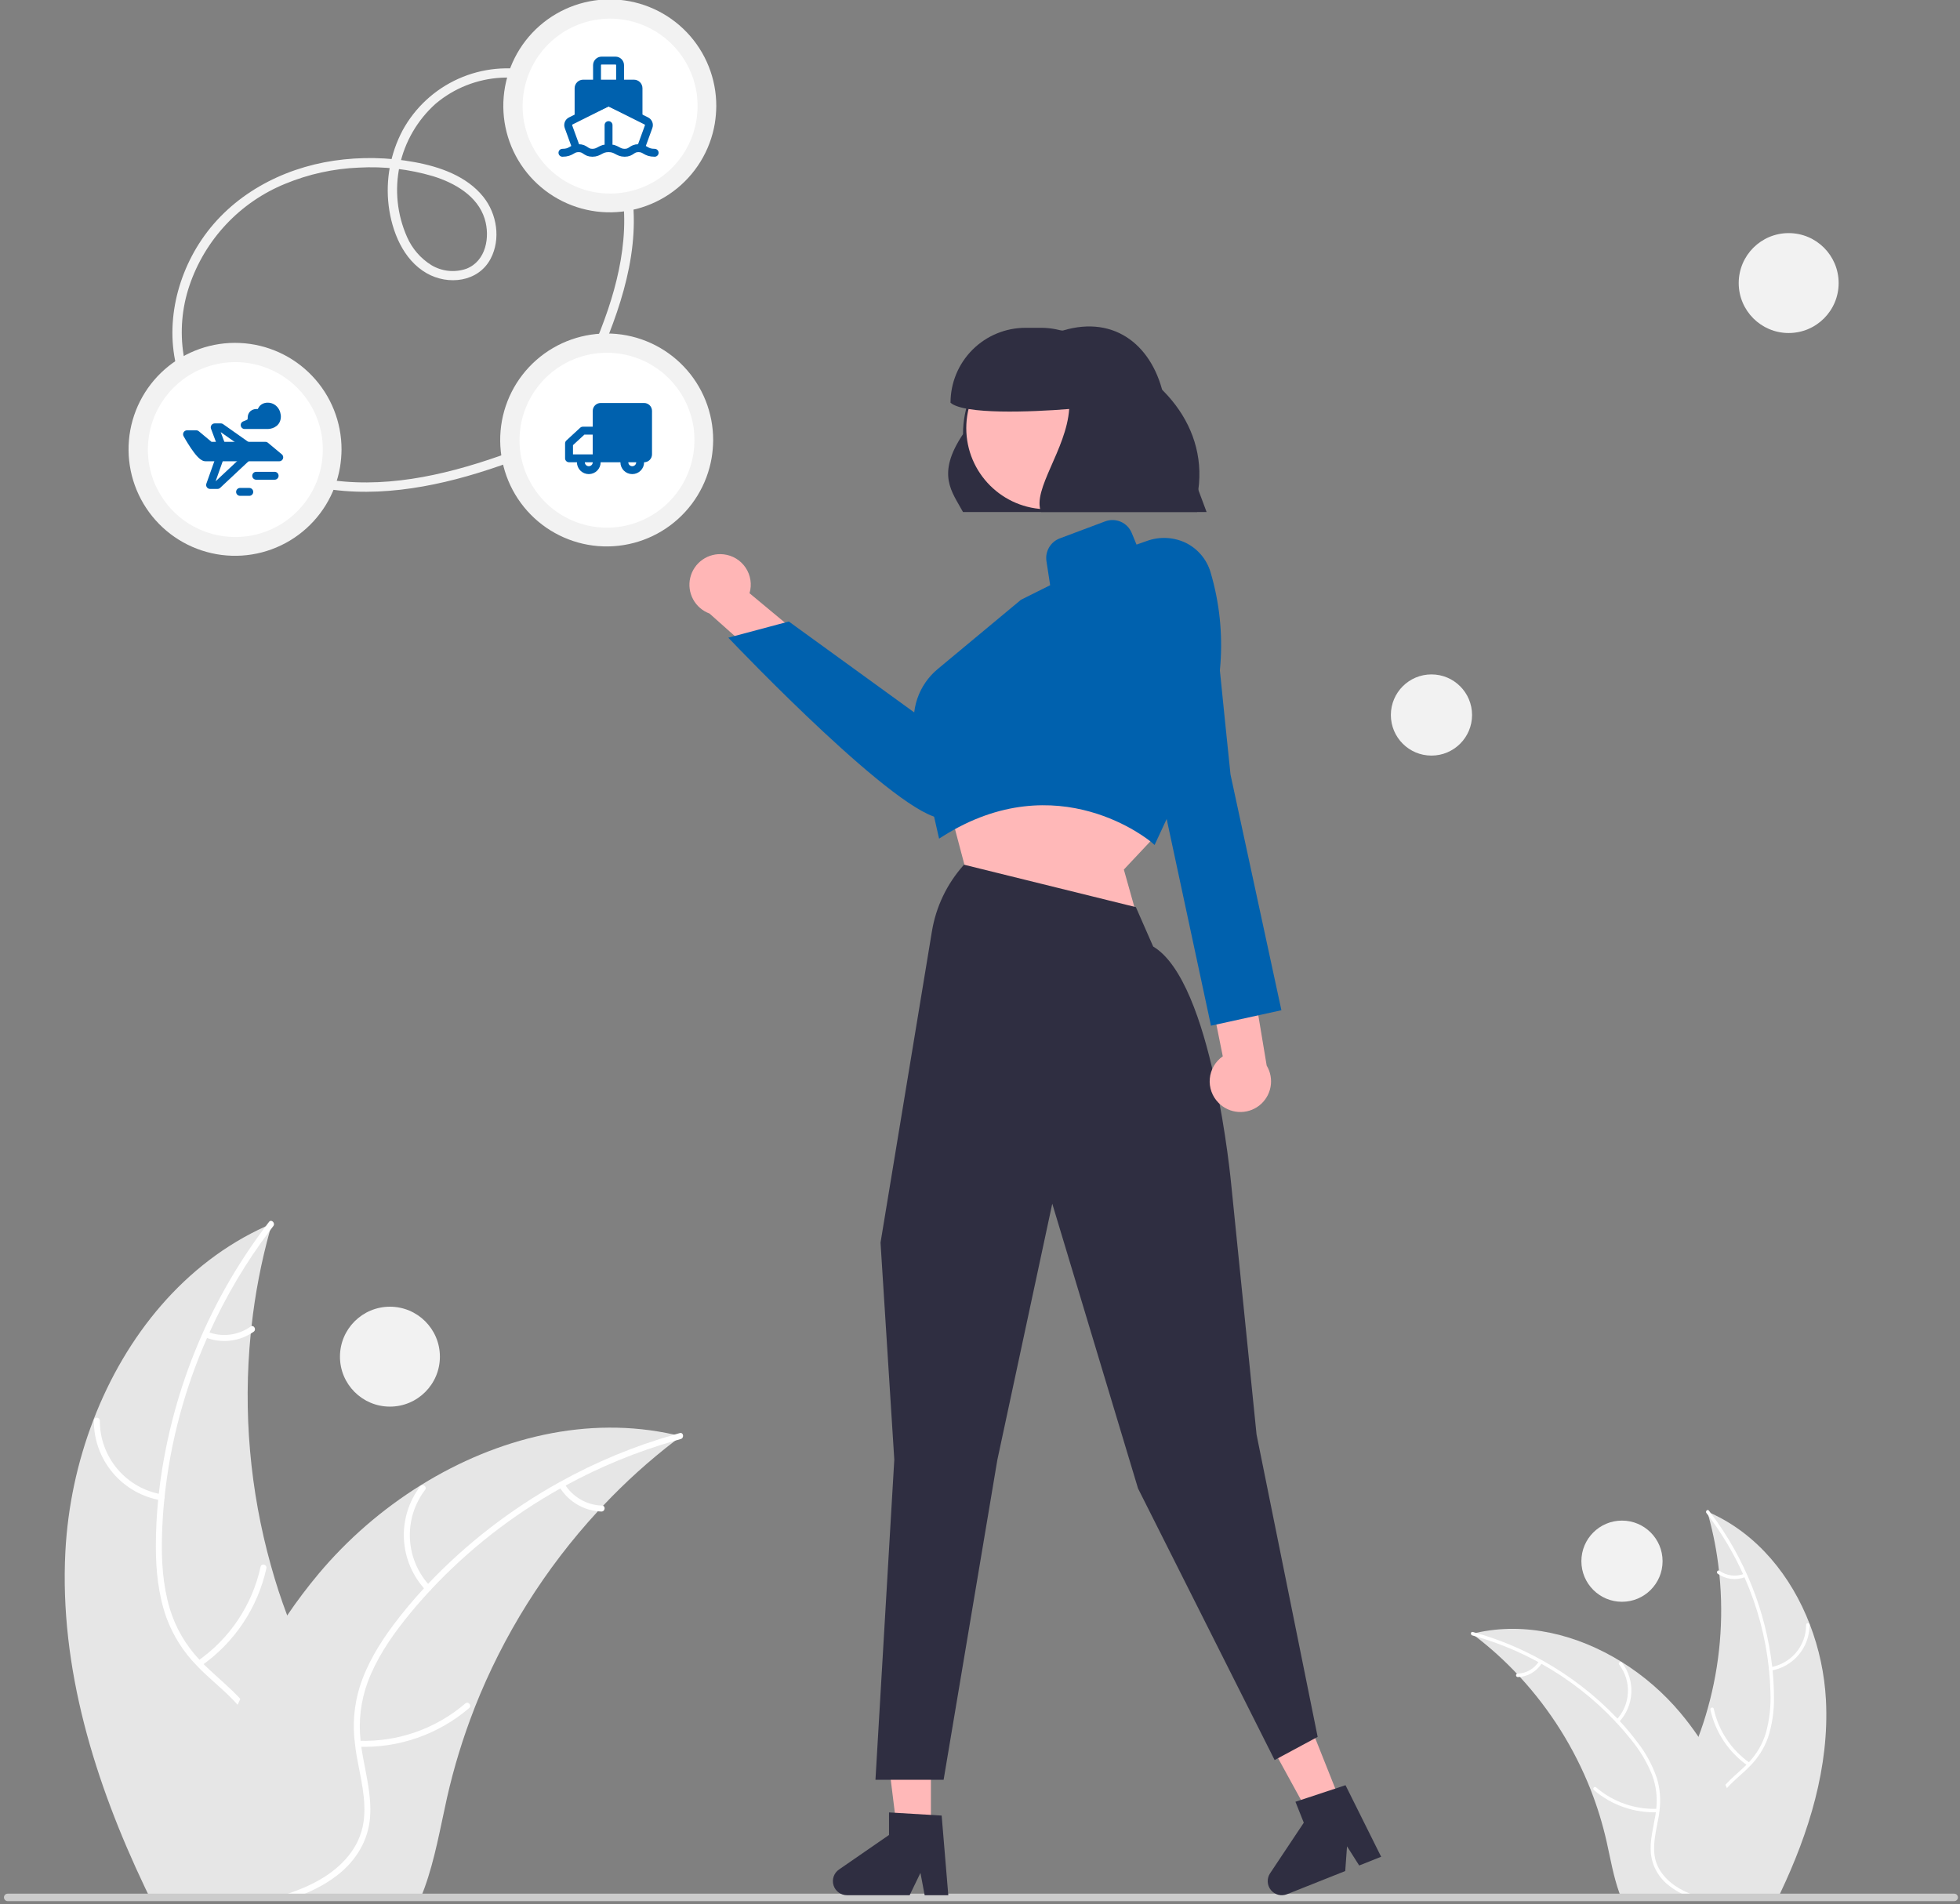 <svg width="496" height="482" viewBox="0 0 496 482" fill="none" xmlns="http://www.w3.org/2000/svg">
<rect x="0" y="0" width="496" height="482" fill="#808080" stroke="none"/>
<g clip-path="url(#clip0_8020_2400)">
<path d="M421.652 468.733C422.798 473.033 425.809 476.613 429.444 479.221C430.037 479.648 430.646 480.043 431.262 480.414C431.452 480.525 431.642 480.643 431.839 480.746C432.053 480.873 432.266 480.991 432.479 481.102H449.574C449.882 480.477 450.182 479.845 450.483 479.221C457.809 463.825 462.954 447.213 462.077 430.292C461.729 423.729 460.35 417.262 457.991 411.127C453.296 398.901 444.729 388.319 432.946 382.992C432.653 382.857 432.345 382.723 432.045 382.597C432.139 382.937 432.234 383.268 432.329 383.608C433.593 388.162 434.487 392.812 435 397.51C435.048 397.873 435.087 398.237 435.119 398.609C436.242 409.94 435.245 421.381 432.179 432.347C432.171 432.371 432.163 432.402 432.155 432.426C431.484 434.852 430.704 437.242 429.816 439.594C429.12 441.452 428.37 443.285 427.548 445.087C424.118 452.65 419.518 460.712 421.652 468.733Z" fill="#E6E6E6"/>
<path d="M431.826 382.951C431.992 383.172 432.158 383.386 432.324 383.607C435.795 388.207 438.743 393.18 441.112 398.433C441.239 398.694 441.357 398.955 441.46 399.223C444.707 406.559 446.792 414.355 447.64 422.332C447.65 422.387 447.655 422.443 447.656 422.498C447.854 424.363 447.972 426.244 448.02 428.125C448.196 431.651 447.814 435.182 446.89 438.589C446.047 441.371 444.57 443.92 442.575 446.034C442.377 446.247 442.179 446.461 441.966 446.666C441.808 446.832 441.634 446.998 441.468 447.156C439.872 448.681 438.125 450.096 436.623 451.732C435.935 452.466 435.314 453.259 434.766 454.103C433.892 455.518 433.328 457.101 433.11 458.749C432.892 460.397 433.026 462.073 433.502 463.666C434.577 467.665 437.034 471.04 439.548 474.256C440.804 475.868 442.1 477.496 443.223 479.219C443.634 479.836 444.013 480.46 444.361 481.1H445.356C445.024 480.46 444.661 479.836 444.266 479.219C441.381 474.675 437.279 470.771 435.153 465.768C433.715 462.393 433.28 458.568 435.098 455.257C435.631 454.294 436.275 453.397 437.019 452.586C438.465 450.95 440.196 449.551 441.768 448.073C442.163 447.701 442.551 447.322 442.922 446.927C444.892 444.926 446.411 442.528 447.38 439.893C448.476 436.546 448.995 433.037 448.913 429.516C448.913 427.272 448.794 425.011 448.573 422.767C448.549 422.482 448.518 422.19 448.486 421.898C446.87 407.773 441.502 394.339 432.94 382.99C432.782 382.769 432.616 382.556 432.45 382.342C432.111 381.9 431.486 382.516 431.826 382.951Z" fill="white"/>
<path d="M448.168 422.842C450.905 422.382 453.39 420.964 455.178 418.841C456.967 416.718 457.943 414.029 457.931 411.253C457.93 411.14 457.884 411.032 457.805 410.952C457.725 410.871 457.617 410.825 457.504 410.822C457.391 410.82 457.281 410.861 457.198 410.938C457.115 411.015 457.065 411.121 457.058 411.234C457.074 413.819 456.165 416.324 454.495 418.297C452.825 420.271 450.506 421.582 447.954 421.995C447.4 422.086 447.616 422.931 448.168 422.842V422.842Z" fill="white"/>
<path d="M442.797 446.193C438.146 442.942 434.892 438.058 433.682 432.514C433.563 431.965 432.716 432.179 432.836 432.728C434.105 438.494 437.502 443.57 442.349 446.942C442.812 447.263 443.257 446.512 442.797 446.193V446.193Z" fill="white"/>
<path d="M441.372 398.342C440.35 398.741 439.245 398.879 438.156 398.745C437.067 398.611 436.029 398.209 435.134 397.574C434.676 397.247 434.231 397.999 434.686 398.324C435.678 399.02 436.826 399.463 438.028 399.614C439.231 399.765 440.452 399.619 441.586 399.189C441.696 399.157 441.79 399.085 441.849 398.986C441.907 398.888 441.926 398.771 441.902 398.659C441.873 398.547 441.801 398.451 441.702 398.391C441.603 398.332 441.484 398.314 441.372 398.342Z" fill="white"/>
<path d="M372.54 413.513C372.816 413.726 373.101 413.939 373.377 414.161C377.129 417.032 380.642 420.204 383.881 423.644C384.133 423.905 384.386 424.174 384.631 424.443L384.639 424.451C392.318 432.786 398.39 442.47 402.548 453.013L402.572 453.084C402.579 453.107 402.587 453.123 402.595 453.147C404.244 457.367 405.572 461.705 406.571 466.124C407.535 470.439 408.325 475.062 409.835 479.22C410.064 479.86 410.317 480.492 410.585 481.1H445.723C445.604 480.476 445.478 479.844 445.351 479.22C443.564 470.062 440.77 461.13 437.021 452.586C436.895 452.301 436.769 452.017 436.626 451.732C434.691 447.511 432.415 443.453 429.822 439.601C429.822 439.6 429.822 439.599 429.821 439.598C429.821 439.597 429.82 439.596 429.819 439.595C429.819 439.595 429.818 439.594 429.817 439.594C429.816 439.593 429.815 439.593 429.814 439.593C428.39 437.491 426.86 435.462 425.23 433.516C421.003 428.487 416.01 424.155 410.435 420.681C410.404 420.657 410.364 420.641 410.332 420.618C399.236 413.734 386.086 410.454 373.512 413.291H373.504C373.18 413.362 372.864 413.434 372.54 413.513Z" fill="#E6E6E6"/>
<path d="M372.577 413.931C372.846 414.002 373.115 414.081 373.375 414.16C378.914 415.743 384.26 417.935 389.316 420.696C389.569 420.83 389.822 420.973 390.075 421.115C397.061 425.014 403.403 429.97 408.876 435.807C408.881 435.811 408.883 435.817 408.884 435.823C408.947 435.886 409.019 435.957 409.074 436.02C410.338 437.38 411.556 438.794 412.709 440.249C414.966 442.96 416.785 446.008 418.099 449.282C419.104 452.011 419.458 454.936 419.135 457.825C419.111 458.118 419.071 458.402 419.032 458.695C419 458.924 418.969 459.153 418.929 459.39C418.408 462.559 417.507 465.736 417.76 468.969C417.913 470.625 418.416 472.23 419.235 473.678C420.054 475.126 421.169 476.384 422.509 477.37C423.42 478.074 424.394 478.693 425.418 479.219C426.882 479.974 428.407 480.603 429.978 481.1H433.084C432.665 480.981 432.254 480.863 431.835 480.744C430.349 480.325 428.889 479.816 427.465 479.219C426.651 478.879 425.859 478.488 425.094 478.049C421.917 476.224 419.269 473.426 418.716 469.688C418.234 466.416 419.166 463.144 419.719 459.943C419.814 459.39 419.901 458.845 419.949 458.299C420.326 455.528 420.097 452.707 419.277 450.033C418.14 446.697 416.44 443.58 414.251 440.818C412.896 439.019 411.451 437.291 409.92 435.641C409.73 435.428 409.532 435.214 409.327 435.001C403.739 429.122 397.287 424.131 390.193 420.198H390.185C384.911 417.262 379.315 414.944 373.51 413.291H373.502C373.241 413.212 372.972 413.133 372.711 413.062C372.166 412.919 372.04 413.781 372.577 413.931Z" fill="white"/>
<path d="M409.639 435.941C411.548 433.926 412.679 431.298 412.829 428.526C412.979 425.755 412.139 423.02 410.458 420.81C410.117 420.365 409.408 420.874 409.75 421.321C411.318 423.375 412.101 425.923 411.956 428.504C411.811 431.084 410.748 433.528 408.959 435.394C408.571 435.8 409.253 436.345 409.639 435.941Z" fill="white"/>
<path d="M419.409 457.822C413.738 458.026 408.199 456.086 403.896 452.388C403.47 452.021 402.923 452.701 403.348 453.068C407.834 456.908 413.602 458.915 419.503 458.689C420.065 458.667 419.968 457.8 419.409 457.822Z" fill="white"/>
<path d="M389.467 420.469C388.891 421.402 388.092 422.178 387.142 422.727C386.192 423.275 385.121 423.579 384.024 423.611C383.462 423.626 383.559 424.494 384.118 424.479C385.329 424.438 386.512 424.101 387.563 423.497C388.614 422.893 389.502 422.042 390.147 421.016C390.216 420.924 390.248 420.81 390.236 420.696C390.223 420.582 390.168 420.477 390.081 420.402C389.991 420.33 389.875 420.297 389.76 420.309C389.646 420.322 389.54 420.379 389.467 420.469Z" fill="white"/>
<path d="M86.883 459.58C84.889 467.06 79.65 473.289 73.324 477.827C72.293 478.57 71.234 479.257 70.162 479.904C69.832 480.096 69.502 480.302 69.158 480.481C68.787 480.701 68.415 480.908 68.044 481.1H38.3C37.764 480.014 37.242 478.914 36.719 477.827C23.972 451.04 15.02 422.135 16.546 392.694C17.152 381.275 19.551 370.022 23.655 359.348C31.824 338.075 46.73 319.662 67.233 310.394C67.741 310.16 68.278 309.927 68.8 309.707C68.635 310.298 68.47 310.875 68.305 311.467C66.106 319.391 64.551 327.48 63.657 335.655C63.575 336.287 63.506 336.92 63.451 337.566C61.498 357.282 63.232 377.189 68.567 396.27C68.58 396.311 68.594 396.366 68.608 396.407C69.777 400.629 71.133 404.786 72.678 408.879C73.888 412.111 75.195 415.301 76.625 418.436C82.593 431.596 90.596 445.622 86.883 459.58Z" fill="#E6E6E6"/>
<path d="M69.166 310.326C68.877 310.711 68.588 311.082 68.3 311.467C62.26 319.471 57.131 328.124 53.009 337.264C52.788 337.718 52.582 338.172 52.404 338.639C46.755 351.403 43.127 364.968 41.65 378.847C41.634 378.943 41.625 379.039 41.623 379.136C41.279 382.381 41.073 385.654 40.99 388.927C40.825 395.046 41.21 401.248 42.957 407.133C44.423 411.974 46.993 416.408 50.465 420.087C50.808 420.458 51.152 420.829 51.523 421.187C51.798 421.476 52.101 421.764 52.39 422.039C55.167 424.693 58.206 427.155 60.819 430.001C62.017 431.278 63.098 432.658 64.051 434.127C67.255 439.146 67.791 445.073 66.251 450.766C64.381 457.724 60.104 463.595 55.731 469.192C53.545 471.997 51.29 474.83 49.337 477.828C48.622 478.9 47.962 479.987 47.357 481.1H45.624C46.202 479.987 46.834 478.9 47.522 477.828C52.541 469.921 59.678 463.128 63.377 454.423C65.88 448.552 66.636 441.896 63.473 436.134C62.546 434.459 61.425 432.899 60.132 431.486C57.615 428.64 54.604 426.206 51.867 423.635C51.18 422.988 50.506 422.328 49.859 421.641C46.433 418.16 43.789 413.987 42.104 409.402C40.055 403.641 39.436 397.425 39.436 391.347C39.436 387.442 39.642 383.509 40.028 379.604C40.069 379.109 40.124 378.6 40.179 378.091C42.991 353.516 52.33 330.141 67.227 310.395C67.502 310.01 67.791 309.638 68.08 309.267C68.671 308.497 69.757 309.569 69.166 310.326Z" fill="white"/>
<path d="M40.736 379.735C35.973 378.935 31.649 376.468 28.538 372.774C25.425 369.081 23.728 364.401 23.747 359.572C23.75 359.375 23.829 359.187 23.968 359.047C24.106 358.907 24.294 358.826 24.491 358.822C24.688 358.818 24.879 358.89 25.023 359.024C25.168 359.157 25.255 359.342 25.266 359.539C25.24 364.036 26.822 368.395 29.726 371.828C32.631 375.261 36.668 377.543 41.107 378.262C42.072 378.419 41.695 379.891 40.736 379.735Z" fill="white"/>
<path d="M50.086 420.363C58.178 414.707 63.841 406.209 65.945 396.563C66.153 395.607 67.626 395.98 67.418 396.935C65.209 406.968 59.298 415.8 50.865 421.668C50.06 422.226 49.286 420.919 50.086 420.363L50.086 420.363Z" fill="white"/>
<path d="M52.558 337.104C54.337 337.798 56.26 338.039 58.154 337.806C60.049 337.572 61.856 336.872 63.413 335.768C64.21 335.2 64.983 336.507 64.191 337.072C62.465 338.284 60.469 339.055 58.376 339.317C56.284 339.58 54.159 339.325 52.187 338.577C51.995 338.522 51.831 338.396 51.729 338.225C51.627 338.054 51.594 337.85 51.636 337.655C51.686 337.46 51.812 337.293 51.984 337.19C52.157 337.087 52.363 337.056 52.558 337.104Z" fill="white"/>
<path d="M172.328 363.502C171.847 363.874 171.352 364.245 170.87 364.63C164.342 369.626 158.23 375.145 152.595 381.131C152.155 381.585 151.715 382.053 151.289 382.52L151.275 382.534C137.914 397.038 127.35 413.886 120.115 432.23L120.074 432.354C120.06 432.395 120.046 432.423 120.033 432.464C117.165 439.807 114.853 447.354 113.116 455.043C111.438 462.551 110.063 470.596 107.437 477.829C107.038 478.943 106.598 480.043 106.13 481.102H44.993C45.199 480.015 45.419 478.915 45.639 477.829C48.912 461.891 53.505 446.174 60.133 431.488C60.353 430.993 60.573 430.498 60.821 430.003C64.188 422.657 68.147 415.598 72.66 408.895C72.66 408.893 72.66 408.891 72.661 408.889C72.662 408.888 72.663 408.886 72.664 408.885C72.665 408.884 72.667 408.883 72.669 408.882C72.67 408.881 72.672 408.881 72.674 408.881C75.152 405.224 77.814 401.694 80.65 398.306C88.004 389.557 96.691 382.02 106.392 375.975C106.447 375.933 106.515 375.906 106.57 375.865C125.877 363.888 148.759 358.181 170.637 363.117H170.65C171.214 363.241 171.764 363.365 172.328 363.502Z" fill="#E6E6E6"/>
<path d="M172.262 364.231C171.795 364.354 171.327 364.492 170.873 364.629C161.236 367.383 151.934 371.197 143.137 376.002C142.697 376.235 142.257 376.483 141.817 376.73C129.661 383.515 118.626 392.138 109.103 402.294C109.096 402.301 109.091 402.311 109.09 402.321C108.98 402.431 108.856 402.555 108.76 402.665C106.56 405.03 104.442 407.491 102.434 410.022C98.639 414.807 95.201 419.991 93.056 425.739C91.309 430.487 90.692 435.576 91.255 440.604C91.296 441.113 91.365 441.608 91.433 442.117C91.488 442.515 91.543 442.914 91.612 443.327C92.52 448.841 94.087 454.369 93.647 459.993C93.18 465.933 90.044 470.994 85.383 474.61C83.798 475.836 82.104 476.913 80.323 477.828C77.775 479.142 75.121 480.236 72.388 481.101H66.984C67.713 480.895 68.428 480.688 69.157 480.482C71.743 479.752 74.282 478.866 76.761 477.828C78.177 477.236 79.555 476.556 80.886 475.793C86.414 472.617 91.021 467.749 91.983 461.244C92.822 455.551 91.2 449.858 90.237 444.289C90.072 443.327 89.921 442.378 89.838 441.429C89.182 436.607 89.58 431.699 91.007 427.045C92.836 421.201 96.081 415.88 99.753 411.012C102.109 407.883 104.624 404.876 107.288 402.005C107.618 401.634 107.962 401.262 108.32 400.891C118.042 390.663 129.269 381.977 141.611 375.135H141.625C150.802 370.026 160.538 365.993 170.64 363.117H170.653C171.107 362.979 171.575 362.842 172.028 362.718C172.977 362.47 173.197 363.969 172.262 364.231Z" fill="white"/>
<path d="M107.771 402.527C104.45 399.02 102.483 394.448 102.222 389.625C101.961 384.802 103.423 380.044 106.346 376.2C106.941 375.424 108.174 376.311 107.579 377.088C104.85 380.662 103.489 385.095 103.741 389.585C103.993 394.076 105.842 398.328 108.955 401.575C109.63 402.281 108.443 403.229 107.771 402.527Z" fill="white"/>
<path d="M90.78 440.595C100.647 440.951 110.285 437.575 117.773 431.14C118.514 430.502 119.465 431.686 118.725 432.324C110.92 439.005 100.883 442.498 90.617 442.105C89.638 442.067 89.807 440.557 90.78 440.595Z" fill="white"/>
<path d="M142.879 375.604C143.882 377.228 145.272 378.578 146.925 379.532C148.578 380.487 150.442 381.016 152.35 381.072C153.329 381.097 153.159 382.607 152.187 382.582C150.079 382.51 148.021 381.924 146.192 380.873C144.363 379.823 142.82 378.34 141.696 376.556C141.576 376.396 141.521 376.197 141.543 375.999C141.564 375.801 141.66 375.618 141.812 375.488C141.969 375.363 142.169 375.305 142.369 375.326C142.569 375.348 142.752 375.448 142.879 375.604L142.879 375.604Z" fill="white"/>
<path d="M495.478 480.241C495.478 480.365 495.454 480.487 495.407 480.602C495.359 480.716 495.29 480.82 495.203 480.907C495.115 480.994 495.012 481.064 494.897 481.111C494.783 481.158 494.661 481.182 494.537 481.182H1.94C1.691 481.182 1.452 481.083 1.275 480.906C1.099 480.73 1 480.491 1 480.241C1 479.992 1.099 479.753 1.275 479.576C1.452 479.4 1.691 479.301 1.94 479.301H494.537C494.661 479.3 494.783 479.325 494.897 479.372C495.012 479.419 495.115 479.488 495.203 479.575C495.29 479.663 495.359 479.767 495.407 479.881C495.454 479.995 495.478 480.118 495.478 480.241Z" fill="#CCCCCC"/>
<path d="M305.344 129.599H243.699C240.958 124.497 236.816 120.145 243.699 109.895C243.699 103.091 246.339 96.553 251.063 91.657C255.788 86.761 262.228 83.889 269.027 83.646C282.361 79.661 291.965 87.754 294.575 100.718L305.344 129.599Z" fill="#2F2E41"/>
<path d="M183.121 140.306C184.242 140.429 185.322 140.797 186.286 141.383C187.249 141.969 188.072 142.759 188.697 143.697C189.322 144.636 189.734 145.7 189.903 146.815C190.073 147.93 189.995 149.068 189.677 150.15L237.518 189.941L224.226 195.061L179.546 155.288C177.764 154.633 176.285 153.347 175.388 151.673C174.491 150 174.238 148.056 174.679 146.209C175.12 144.362 176.222 142.741 177.778 141.653C179.334 140.565 181.235 140.086 183.121 140.306Z" fill="#FFB6B6"/>
<path d="M238.54 207.124C227.939 207.127 186.578 163.785 184.773 161.888L184.314 161.406L199.625 157.31L236.355 183.942L249.743 161.283C251.224 158.784 253.441 156.804 256.09 155.614C258.74 154.424 261.692 154.083 264.543 154.636C267.067 155.129 269.407 156.304 271.309 158.034C273.211 159.765 274.602 161.983 275.331 164.449C276.06 166.915 276.099 169.533 275.444 172.019C274.788 174.506 273.463 176.765 271.614 178.551L246.289 202.998C244.343 204.873 241.972 206.251 239.379 207.014C239.106 207.09 238.823 207.127 238.54 207.124Z" fill="#0061AE"/>
<path d="M239.355 201.123L244.492 220.486L287.169 229.939L284.403 220.091L292.358 211.619L283.613 197.172L239.355 201.123Z" fill="#FFB8B8"/>
<path d="M235.578 465.243H227.24L223.271 433.082H235.578V465.243Z" fill="#FFB8B8"/>
<path d="M239.977 479.688H233.997L232.93 474.043L230.196 479.688H214.337C213.577 479.688 212.837 479.445 212.224 478.995C211.612 478.544 211.16 477.91 210.933 477.184C210.707 476.459 210.719 475.68 210.967 474.961C211.215 474.242 211.686 473.622 212.311 473.19L224.976 464.443V458.736L238.297 459.531L239.977 479.688Z" fill="#2F2E41"/>
<path d="M340.082 458.159L332.335 461.243L316.754 432.83L328.187 428.279L340.082 458.159Z" fill="#FFB8B8"/>
<path d="M349.514 469.954L343.958 472.165L340.879 467.315L340.427 473.571L325.692 479.436C324.986 479.717 324.208 479.766 323.473 479.573C322.737 479.381 322.082 478.959 321.604 478.369C321.125 477.778 320.848 477.05 320.812 476.29C320.777 475.531 320.985 474.78 321.407 474.148L329.938 461.337L327.828 456.035L340.498 451.847L349.514 469.954Z" fill="#2F2E41"/>
<path d="M292.186 213.867L291.394 213.18C291.161 212.98 267.766 193.245 238.591 211.671L237.646 212.267L231.671 185.976C230.975 182.953 231.134 179.797 232.128 176.858C233.122 173.92 234.913 171.316 237.301 169.336L258.364 151.812L265.752 148.118L264.814 142.021C264.634 140.823 264.869 139.598 265.482 138.552C266.094 137.506 267.047 136.701 268.18 136.271L279.659 131.967C280.943 131.479 282.366 131.513 283.625 132.06C284.883 132.608 285.878 133.626 286.397 134.897L287.613 137.84L290.218 136.924C291.798 136.348 293.476 136.09 295.156 136.165C296.835 136.24 298.483 136.647 300.005 137.361C301.532 138.101 302.886 139.154 303.98 140.45C305.074 141.746 305.884 143.258 306.358 144.887C310.836 160.032 309.636 176.29 302.981 190.613L292.186 213.867Z" fill="#0061AE"/>
<path d="M238.793 450.468H221.545L226.312 369.438L222.827 314.514L222.835 314.47L235.831 235.739C236.853 229.53 239.616 223.739 243.798 219.039L243.956 218.86L287.45 229.602L291.823 239.573C306.755 248.454 311.47 298.535 311.664 300.668L317.986 363.098L333.449 439.613L322.559 445.476L322.377 445.114L287.998 376.751L266.287 304.659L252.383 369.543L238.793 450.468Z" fill="#2F2E41"/>
<path d="M308.366 279.136C307.571 278.337 306.96 277.373 306.578 276.312C306.195 275.251 306.05 274.119 306.152 272.996C306.255 271.873 306.602 270.786 307.17 269.812C307.738 268.837 308.512 267.999 309.439 267.357L297.157 206.355L310.72 210.71L320.551 269.714C321.527 271.342 321.872 273.272 321.521 275.138C321.169 277.003 320.145 278.675 318.644 279.837C317.142 280.998 315.266 281.568 313.372 281.439C311.478 281.31 309.696 280.491 308.366 279.136V279.136Z" fill="#FFB6B6"/>
<path d="M290.23 150.072L298.645 143.72C298.645 143.72 306.068 143.194 307.383 156.581C308.698 169.968 311.397 196.057 311.397 196.057L324.274 255.697L306.449 259.609L292.658 195.248L284.384 176.135L290.23 150.072Z" fill="#0061AE"/>
<path d="M265.058 128.896C276.396 128.896 285.587 119.704 285.587 108.366C285.587 97.028 276.396 87.836 265.058 87.836C253.72 87.836 244.528 97.028 244.528 108.366C244.528 119.704 253.72 128.896 265.058 128.896Z" fill="#FFB8B8"/>
<path d="M276.78 88.44C273.235 84.93 268.446 82.964 263.458 82.97H259.506C254.476 82.97 249.651 84.969 246.094 88.526C242.537 92.083 240.539 96.907 240.539 101.938V101.938C243.99 104.93 260.699 104.315 270.571 103.518C269.863 113.803 261.126 123.909 263.458 129.599H302.974V125.647C306.357 108.284 293.725 93.801 276.78 88.44Z" fill="#2F2E41"/>
<path d="M98.676 356.025C105.66 356.025 111.321 350.364 111.321 343.38C111.321 336.397 105.66 330.735 98.676 330.735C91.693 330.735 86.031 336.397 86.031 343.38C86.031 350.364 91.693 356.025 98.676 356.025Z" fill="#F2F2F2"/>
<path d="M452.645 84.29C459.629 84.29 465.29 78.629 465.29 71.645C465.29 64.661 459.629 59 452.645 59C445.661 59 440 64.661 440 71.645C440 78.629 445.661 84.29 452.645 84.29Z" fill="#F2F2F2"/>
<path d="M410.46 405.42C416.134 405.42 420.734 400.82 420.734 395.146C420.734 389.472 416.134 384.872 410.46 384.872C404.785 384.872 400.186 389.472 400.186 395.146C400.186 400.82 404.785 405.42 410.46 405.42Z" fill="#F2F2F2"/>
<path d="M362.247 191.244C367.922 191.244 372.521 186.644 372.521 180.97C372.521 175.296 367.922 170.696 362.247 170.696C356.573 170.696 351.973 175.296 351.973 180.97C351.973 186.644 356.573 191.244 362.247 191.244Z" fill="#F2F2F2"/>
<path d="M151.901 89.886C157.961 75.849 162.859 59.94 159.062 44.62C156.091 32.631 147.578 21.137 135.119 18.072C128.709 16.59 121.99 17.247 115.988 19.942C109.987 22.637 105.032 27.223 101.881 32.999C98.792 38.841 97.561 45.488 98.353 52.049C99.166 58.566 102.003 65.741 107.976 69.157C113.429 72.275 121.032 71.409 124.154 65.492C126.778 60.518 125.757 54.127 122.311 49.823C118.107 44.571 111.303 42.204 104.899 41.033C98.168 39.796 91.278 39.673 84.507 40.67C71.188 42.644 58.599 49.423 50.984 60.724C43.946 71.168 41.295 85.006 45.978 96.938C50.646 108.833 61.347 117.236 73.178 121.377C87.694 126.458 103.642 124.648 118.155 120.534C121.976 119.451 125.745 118.196 129.477 116.839C130.9 116.322 130.285 114.03 128.847 114.553C114.705 119.693 99.534 123.53 84.393 121.596C72.703 120.102 61.186 114.577 53.634 105.379C49.929 100.892 47.453 95.52 46.448 89.788C45.525 83.943 46.029 77.96 47.917 72.352C49.867 66.553 53.044 61.243 57.232 56.784C61.421 52.325 66.522 48.822 72.187 46.513C78.097 44.072 84.39 42.688 90.779 42.425C97.134 42.066 103.504 42.803 109.609 44.605C115.051 46.291 120.845 49.582 122.646 55.356C124.081 59.956 123.003 66.083 118.027 68.019C116.575 68.525 115.029 68.705 113.499 68.548C111.969 68.391 110.492 67.9 109.173 67.11C106.44 65.409 104.288 62.918 103.001 59.968C100.491 54.303 99.84 47.989 101.142 41.931C102.443 35.873 105.631 30.384 110.246 26.25C114.926 22.302 120.768 19.991 126.882 19.668C132.798 19.361 138.643 21.074 143.457 24.527C148.161 28.02 151.882 32.671 154.257 38.028C160.179 50.801 158.228 65.353 153.879 78.286C152.694 81.812 151.328 85.275 149.854 88.689C149.256 90.075 151.298 91.284 151.901 89.886Z" fill="#F2F2F2"/>
<path d="M153.604 135.922C167.135 135.922 178.104 124.954 178.104 111.423C178.104 97.892 167.135 86.923 153.604 86.923C140.073 86.923 129.104 97.892 129.104 111.423C129.104 124.954 140.073 135.922 153.604 135.922Z" fill="white"/>
<path d="M175.733 111.422C175.732 115.986 174.321 120.438 171.692 124.169C169.063 127.899 165.345 130.726 161.048 132.263C156.75 133.799 152.083 133.969 147.685 132.75C143.286 131.531 139.373 128.982 136.479 125.453C135.816 124.642 135.213 123.785 134.674 122.888C134.111 121.946 133.607 120.97 133.166 119.965C132.719 118.864 132.355 117.731 132.078 116.576C131.807 115.518 131.631 114.438 131.55 113.349C131.155 108.767 132.194 104.176 134.522 100.21C136.851 96.244 140.354 93.1 144.548 91.212C147.664 89.818 151.06 89.163 154.47 89.298C157.881 89.433 161.214 90.354 164.21 91.989C167.206 93.624 169.784 95.93 171.743 98.725C173.701 101.52 174.987 104.73 175.501 108.105C175.551 108.412 175.552 108.426 175.566 108.545C175.603 108.861 175.634 109.177 175.659 109.494C175.708 110.136 175.73 110.778 175.733 111.422C175.75 114.472 180.492 114.479 180.475 111.422C180.492 104.468 177.82 97.777 173.017 92.747C168.215 87.718 161.655 84.739 154.707 84.435C147.76 84.13 140.964 86.523 135.74 91.112C130.516 95.702 127.268 102.134 126.676 109.062C126.084 115.991 128.193 122.881 132.563 128.29C136.932 133.7 143.224 137.211 150.122 138.09C157.02 138.968 163.991 137.146 169.577 133.005C175.163 128.863 178.932 122.722 180.095 115.866C180.333 114.396 180.46 112.911 180.475 111.422C180.492 108.37 175.75 108.366 175.733 111.422Z" fill="#F2F2F2"/>
<path d="M154.393 51.358C167.924 51.358 178.893 40.39 178.893 26.859C178.893 13.328 167.924 2.359 154.393 2.359C140.862 2.359 129.894 13.328 129.894 26.859C129.894 40.39 140.862 51.358 154.393 51.358Z" fill="white"/>
<path d="M176.522 26.858C176.522 31.422 175.11 35.874 172.481 39.605C169.852 43.336 166.135 46.163 161.837 47.699C157.539 49.235 152.872 49.406 148.474 48.187C144.076 46.968 140.162 44.419 137.268 40.89C136.605 40.079 136.002 39.222 135.463 38.324C134.9 37.382 134.396 36.406 133.955 35.402C133.508 34.301 133.144 33.168 132.867 32.012C132.596 30.954 132.42 29.875 132.339 28.786C131.944 24.204 132.983 19.612 135.311 15.646C137.64 11.68 141.143 8.536 145.337 6.648C148.453 5.255 151.849 4.6 155.259 4.735C158.67 4.87 162.003 5.791 164.999 7.426C167.995 9.061 170.573 11.366 172.532 14.162C174.49 16.957 175.777 20.167 176.29 23.541C176.34 23.848 176.341 23.862 176.355 23.982C176.392 24.297 176.423 24.614 176.448 24.931C176.498 25.572 176.519 26.215 176.522 26.858C176.539 29.909 181.281 29.915 181.264 26.858C181.281 19.904 178.609 13.213 173.807 8.184C169.004 3.154 162.444 0.176 155.496 -0.129C148.549 -0.434 141.753 1.959 136.529 6.549C131.305 11.139 128.057 17.57 127.465 24.499C126.873 31.428 128.982 38.317 133.352 43.727C137.721 49.136 144.013 52.648 150.911 53.526C157.809 54.405 164.78 52.583 170.366 48.441C175.952 44.3 179.721 38.159 180.884 31.303C181.122 29.833 181.249 28.347 181.264 26.858C181.281 23.806 176.539 23.803 176.522 26.858Z" fill="#F2F2F2"/>
<path d="M59.558 138.294C73.089 138.294 84.058 127.325 84.058 113.794C84.058 100.263 73.089 89.294 59.558 89.294C46.027 89.294 35.058 100.263 35.058 113.794C35.058 127.325 46.027 138.294 59.558 138.294Z" fill="white"/>
<path d="M81.687 113.793C81.686 118.357 80.274 122.809 77.645 126.54C75.017 130.271 71.299 133.098 67.001 134.634C62.704 136.17 58.036 136.341 53.638 135.122C49.24 133.903 45.326 131.354 42.432 127.825C41.77 127.014 41.166 126.157 40.627 125.259C40.064 124.317 39.561 123.341 39.12 122.337C38.672 121.236 38.308 120.103 38.031 118.947C37.761 117.889 37.584 116.81 37.504 115.721C37.108 111.139 38.147 106.547 40.476 102.581C42.804 98.615 46.308 95.471 50.501 93.583C53.617 92.19 57.013 91.535 60.423 91.67C63.834 91.805 67.167 92.726 70.163 94.361C73.16 95.996 75.737 98.301 77.696 101.097C79.655 103.892 80.941 107.102 81.455 110.476C81.504 110.783 81.505 110.798 81.519 110.917C81.557 111.233 81.588 111.549 81.612 111.866C81.662 112.507 81.683 113.15 81.687 113.793C81.704 116.844 86.445 116.85 86.429 113.793C86.445 106.839 83.773 100.148 78.971 95.119C74.169 90.089 67.608 87.111 60.661 86.806C53.714 86.501 46.917 88.894 41.693 93.484C36.469 98.074 33.222 104.505 32.629 111.434C32.037 118.363 34.146 125.252 38.516 130.662C42.885 136.072 49.177 139.583 56.075 140.461C62.973 141.34 69.944 139.518 75.53 135.376C81.116 131.235 84.885 125.094 86.049 118.238C86.286 116.768 86.413 115.282 86.429 113.793C86.445 110.742 81.704 110.738 81.687 113.793Z" fill="#F2F2F2"/>
<path d="M162.166 37.5L164.144 32.061C164.347 31.504 164.1 30.884 163.57 30.618L154.521 26.094C154.193 25.93 153.806 25.93 153.478 26.094L144.43 30.618C143.9 30.884 143.653 31.504 143.855 32.061L145.833 37.5" stroke="#0061AE" stroke-width="2" stroke-linejoin="round"/>
<path d="M160.417 21.166H147.583C146.939 21.166 146.417 21.689 146.417 22.333V29.333L153.511 26.059C153.821 25.916 154.179 25.916 154.489 26.059L161.583 29.333V22.333C161.583 21.689 161.061 21.166 160.417 21.166Z" fill="#0061AE" stroke="#0061AE" stroke-width="2" stroke-linecap="round" stroke-linejoin="round"/>
<path d="M156.917 21.167V16.5C156.917 15.856 156.395 15.334 155.75 15.334H152.25C151.606 15.334 151.083 15.856 151.083 16.5V21.167" stroke="#0061AE" stroke-width="2" stroke-linecap="round" stroke-linejoin="round"/>
<path d="M154 31.666V36.333" stroke="#0061AE" stroke-width="2" stroke-linecap="round"/>
<path d="M142.333 38.667C144.667 38.667 144.667 37.5 146.417 37.5C148.167 37.5 148.167 38.667 149.917 38.667C151.667 38.667 151.958 37.5 154 37.5C156.042 37.5 156.333 38.667 158.083 38.667C159.833 38.667 159.833 37.5 161.583 37.5C163.333 37.5 163.333 38.667 165.667 38.667" stroke="#0061AE" stroke-width="2" stroke-linecap="round" stroke-linejoin="round"/>
<path d="M163 103H152C151.448 103 151 103.448 151 104V115C151 115.552 151.448 116 152 116H163C163.552 116 164 115.552 164 115V104C164 103.448 163.552 103 163 103Z" fill="#0061AE" stroke="#0061AE" stroke-width="2" stroke-linejoin="round"/>
<path d="M144 116H151V109H147.5L144 112.231V116Z" stroke="#0061AE" stroke-width="2" stroke-linejoin="round"/>
<path d="M151 117C151 118.105 150.105 119 149 119C147.895 119 147 118.105 147 117" stroke="#0061AE" stroke-width="2" stroke-linecap="round" stroke-linejoin="round"/>
<path d="M162 117C162 118.105 161.105 119 160 119C158.895 119 158 118.105 158 117" stroke="#0061AE" stroke-width="2" stroke-linecap="round" stroke-linejoin="round"/>
<path d="M69.5 120.417H64.833" stroke="#0061AE" stroke-width="2" stroke-linecap="round"/>
<path d="M63.083 124.5H60.75" stroke="#0061AE" stroke-width="2" stroke-linecap="round"/>
<path d="M53.167 112.833L49.667 109.917H47.333C47.333 109.917 50.533 115.75 52 115.75H70.667L67.167 112.833H53.167Z" fill="#0061AE" stroke="#0061AE" stroke-width="2" stroke-linecap="round" stroke-linejoin="round"/>
<path d="M62.5 112.833L55.885 108.167H54.333L56.083 112.833" stroke="#0061AE" stroke-width="2" stroke-linecap="round" stroke-linejoin="round"/>
<path d="M62.5 115.75L55.033 122.75H53.167L55.656 115.75" stroke="#0061AE" stroke-width="2" stroke-linecap="round" stroke-linejoin="round"/>
<path d="M63.667 106.417C63.667 107 61.917 107.583 61.917 107.583H67.75C67.75 107.583 69.433 107.583 69.934 106.25C70.451 104.876 69.526 102.917 67.763 102.917C66 102.917 66 104.667 66 104.667C66 104.667 64.918 104.333 64.25 104.667C63.582 105 63.667 105.833 63.667 106.417Z" fill="#0061AE" stroke="#0061AE" stroke-width="2" stroke-linecap="round" stroke-linejoin="round"/>
</g>
<defs>
<clipPath id="clip0_8020_2400">
<rect width="496" height="482" fill="white"/>
</clipPath>
</defs>
</svg>
